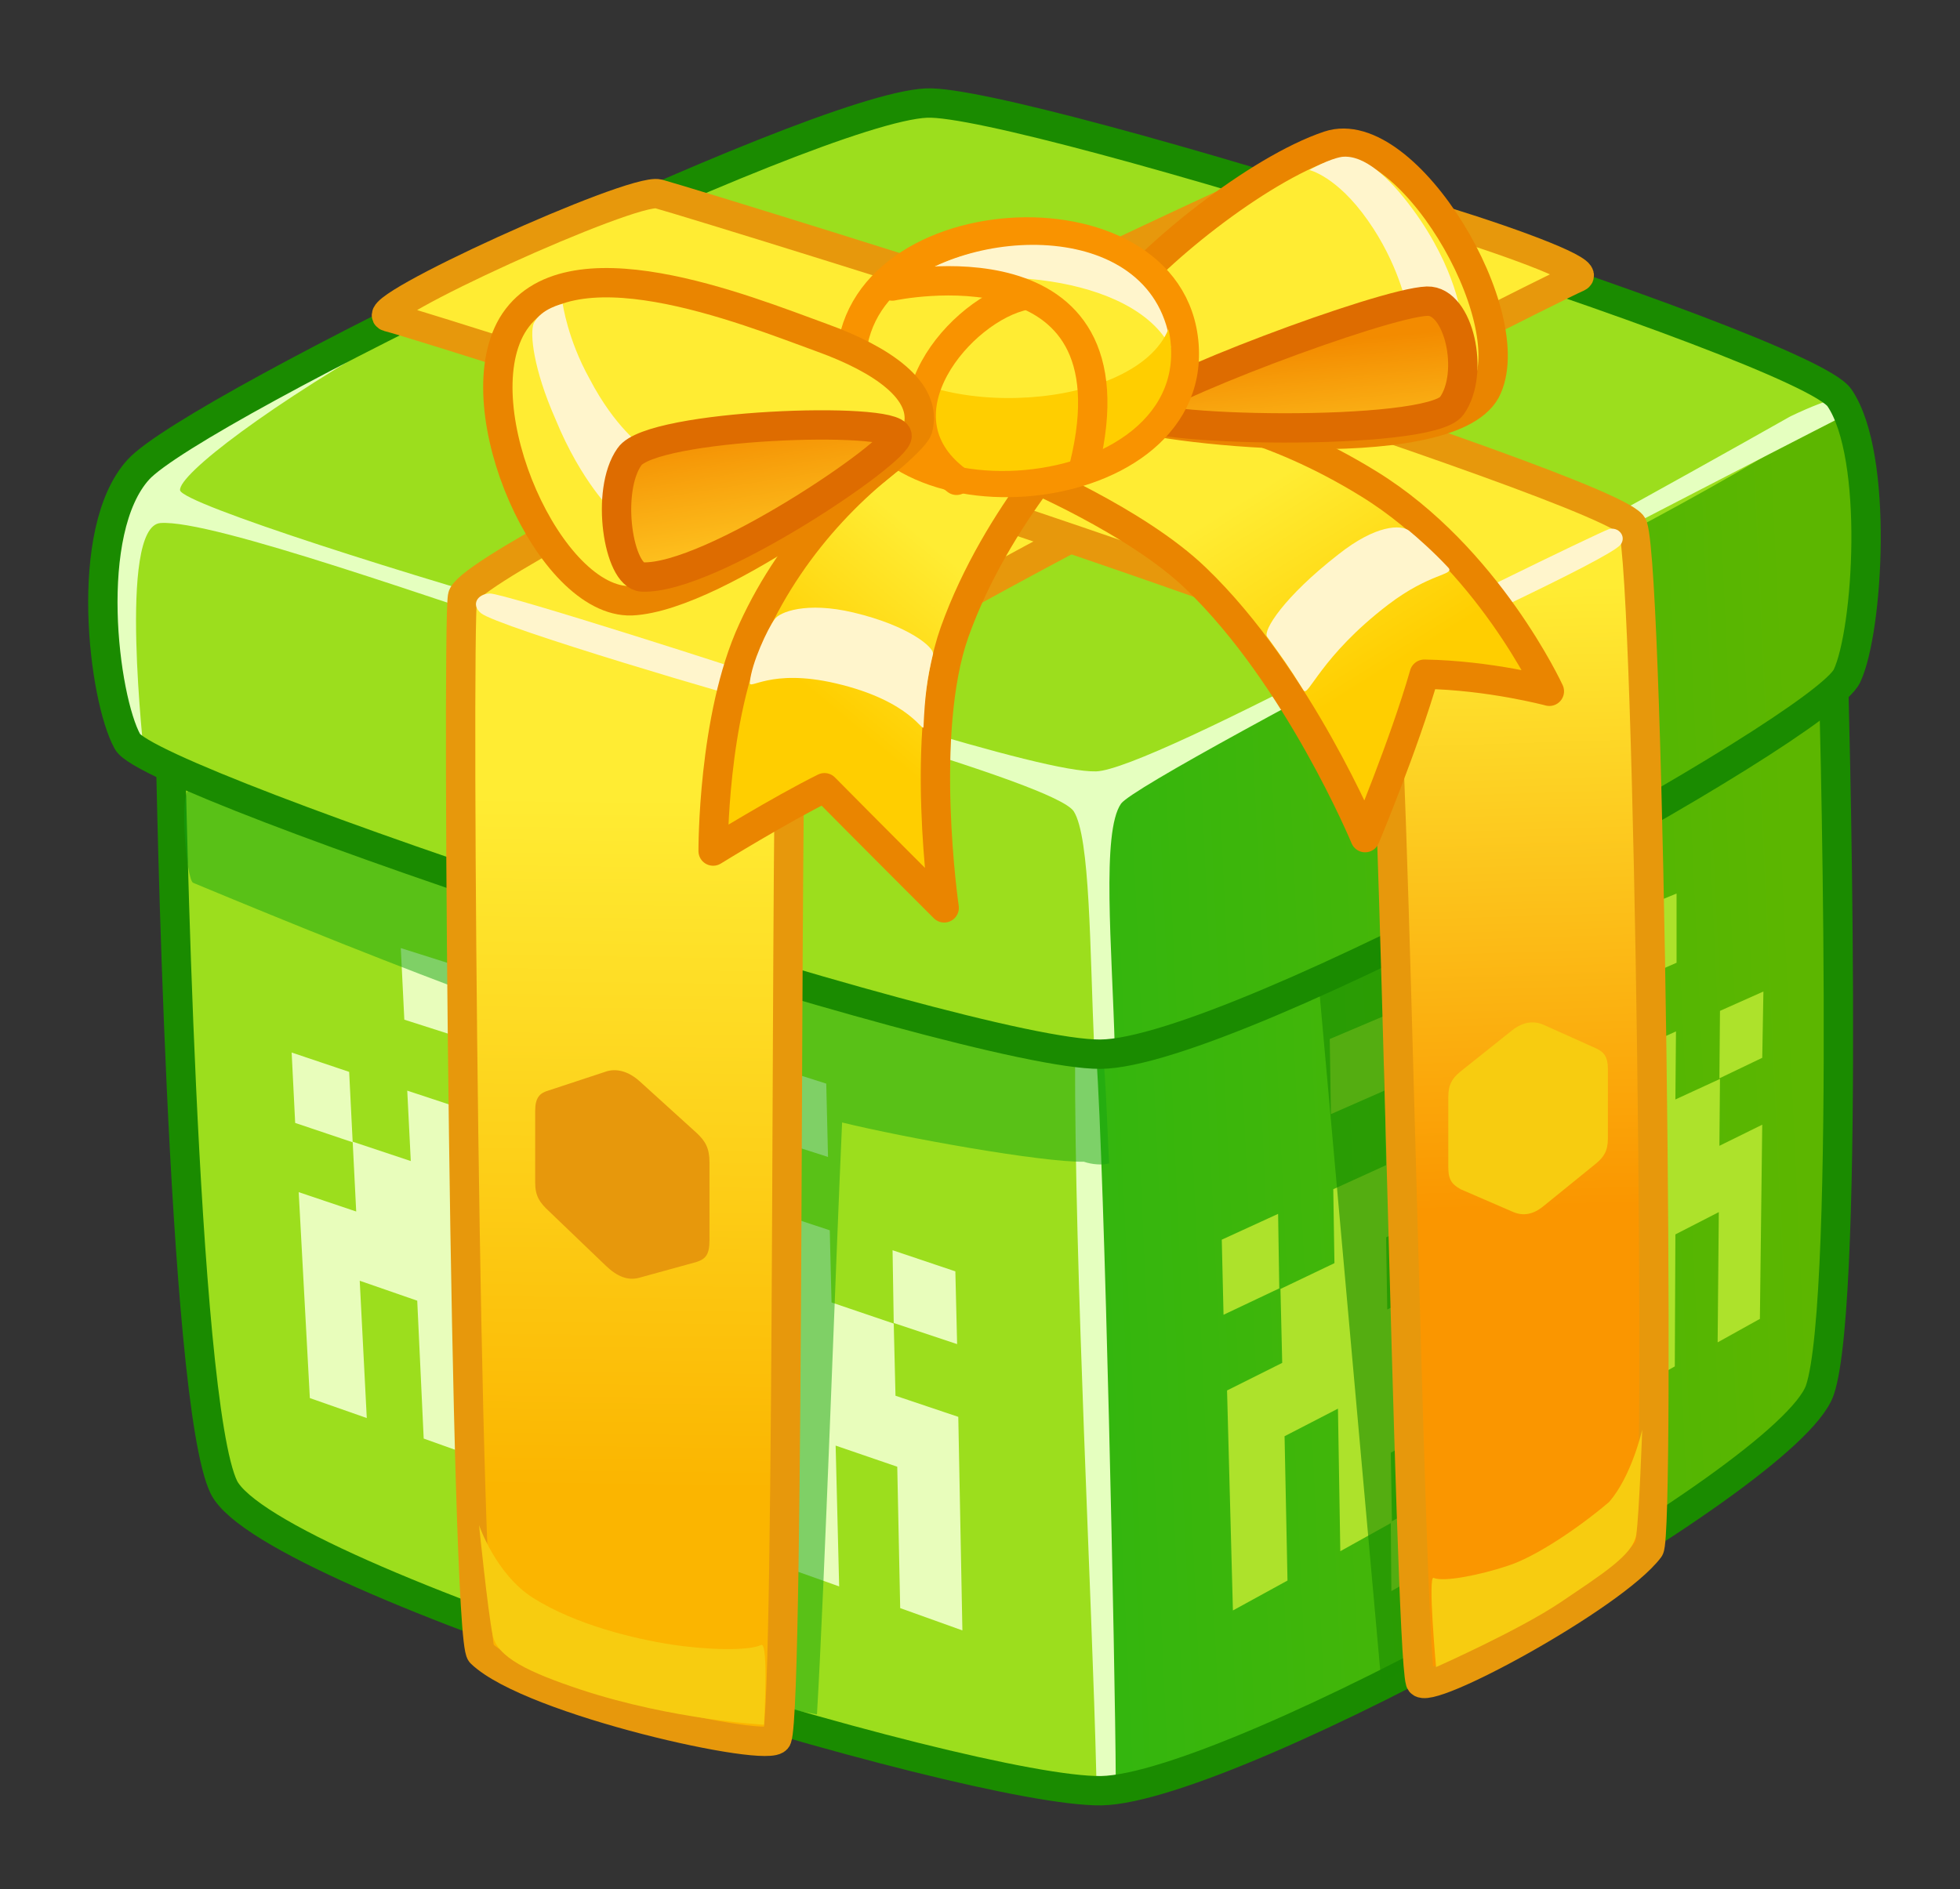 <?xml version="1.0" encoding="utf-8"?>
<!-- Generator: Adobe Illustrator 27.3.1, SVG Export Plug-In . SVG Version: 6.00 Build 0)  -->
<svg version="1.1" id="Layer_1" xmlns="http://www.w3.org/2000/svg" xmlns:xlink="http://www.w3.org/1999/xlink" x="0px" y="0px"
	 viewBox="0 0 334 322" style="enable-background:new 0 0 334 322;" xml:space="preserve">
<rect x="0" y="0" width="334" height="322" fill="#333333" stroke="none"/>
<style type="text/css">
	.st0{fill:url(#SVGID_1_);}
	.st1{fill:#9CDE1D;}
	.st2{fill:#E5FFBF;}
	.st3{fill-opacity:0;stroke:#1A8B00;stroke-width:5;stroke-linecap:round;stroke-linejoin:round;stroke-miterlimit:4;}
	.st4{fill:#ADE22B;}
	.st5{opacity:0.6;fill:#1A8B00;}
	.st6{fill:#E8FDBB;}
	.st7{opacity:0.5;}
	.st8{fill:#16A411;}
	.st9{fill:url(#SVGID_00000016060782112334868660000000284697076271194303_);}
	.st10{fill-opacity:0;stroke:#1A8B00;stroke-width:5;stroke-miterlimit:10;}
	.st11{fill:url(#SVGID_00000034786844878747043130000002971283652564368302_);}
	.st12{fill-opacity:0;stroke:#E7980C;stroke-width:5;stroke-miterlimit:4;}
	.st13{fill:#FFF5CC;}
	.st14{fill:#F7CC10;}
	.st15{fill:url(#SVGID_00000011749813466531635060000011080678957302453437_);}
	.st16{fill:url(#SVGID_00000181059811837656312530000004484168612828263867_);}
	.st17{fill-opacity:0;stroke:#EA8500;stroke-width:5;stroke-linecap:round;stroke-linejoin:round;stroke-miterlimit:4;}
	.st18{fill:url(#SVGID_00000081640058304843341580000012594159766950703511_);}
	.st19{fill:#FFEC33;}
	.st20{fill-opacity:0;stroke:#EA8500;stroke-width:5;stroke-miterlimit:10;}
	.st21{fill:url(#SVGID_00000058557729185612031800000018014606430098647702_);}
	.st22{fill-opacity:0;stroke:#DE6C00;stroke-width:5;stroke-miterlimit:4;}
	.st23{fill-opacity:0;stroke:#F99300;stroke-width:5;stroke-miterlimit:10;}
	.st24{fill:#FFCE00;}
	.st25{fill-opacity:0;stroke:#F99300;stroke-width:5;stroke-linecap:round;stroke-linejoin:round;stroke-miterlimit:4;}
	.st26{fill:url(#SVGID_00000078026149593794745030000016417715876461623202_);}
	.st27{fill:#E7980C;}
</style>
<g transform="matrix(1,-0.027,0.027,1,-6.541,14.373)">
	<g transform="matrix(1,0,0,1,258.445,363.669)">
		
			<linearGradient id="SVGID_1_" gradientUnits="userSpaceOnUse" x1="-758.759" y1="166.959" x2="-481.794" y2="179.861" gradientTransform="matrix(1 2.722646e-02 2.722553e-02 -1 527.51 32.693)">
			<stop  offset="0" style="stop-color:#00B61F"/>
			<stop  offset="0.5" style="stop-color:#2EB610"/>
			<stop  offset="1" style="stop-color:#5CB600"/>
		</linearGradient>
		<path class="st0" d="M-72.3-199.2c-19.2,0-153.7-49.9-153.7-49.9s-0.4,112.8,5.7,125.6c5.7,12,135.2,56.1,148,55.7
			c26.2-0.7,117.3-50.8,124.2-64.9c5.1-10.8,5.6-122.8,5.6-122.8S-53-199.2-72.3-199.2z"/>
	</g>
	<g transform="matrix(1,0,0,1,186.763,362.591)">
		<path class="st1" d="M-0.6-199.2c-19.2,0-153.8-49.9-153.8-49.9s-0.9,113,5.7,125.6c10.9,20.9,126.6,56.3,148,55.6"/>
	</g>
	<g transform="matrix(1,0,0,1,259.143,408.211)">
		<path class="st2" d="M-74-237.9c-1.1,36.9,0.4,92.6,0.3,123.1c0,4.8,3.2,4.7,3.3,0.2c0.4-17.6,0.9-103.2,0-122.9
			C-70.8-246.7-73.8-245.2-74-237.9z"/>
	</g>
	<g transform="matrix(1,0,0,1,258.416,363.676)">
		<path class="st3" d="M-72.2-199.2c-19.2,0-153.7-49.9-153.7-49.9s-1.1,110.7,5.7,125.6c7.5,15.9,125.4,55.4,148,55.7
			c22.6,0.2,118.3-49.4,124.2-64.9c5.8-15.5,5.6-122.8,5.6-122.8S-53-199.2-72.2-199.2z"/>
	</g>
</g>
<g>
	<polygon class="st4" points="226.6,177.1 226.8,189.9 235.9,185.9 235.8,173.2 	"/>
	<polygon class="st4" points="285.7,152.3 277.9,155.5 277.9,167.5 285.7,164.1 	"/>
	<path class="st4" d="M285.5,187.4l0.1-11.6l-7.7,3.5l0-11.8l-8,3.5l0,12l-25,11.5l-0.1-12.4l-8.8,3.9l0.2,12.6l-9,4.1l0.2,12.6
		l-9.2,4.4l0.3,12.6l-9.4,4.7l1,37.5l9.3-5.1l-0.5-24.6l9.1-4.7l0.4,24.3l8.8-4.9l-0.2-11.9l40.9-21.8l0,11.3l7.5-4.2l0.1-22.5
		l7.4-3.8l-0.2,22.2l7.2-4l0.4-33.1l-7.3,3.6l0.1-11.4L285.5,187.4z M277.8,191.1l0,11.6l-7.8,3.9l0-11.8L277.8,191.1z M245,206.7
		l0.1,12.2l-8.7,4.3l-0.2-12.3L245,206.7z"/>
	<polygon class="st4" points="208.2,211.3 208.5,224.1 218,219.6 217.8,206.9 	"/>
	<polygon class="st4" points="300.5,169 293.1,172.3 293,183.8 300.3,180.3 	"/>
	<polygon class="st4" points="254,261.6 253.9,250 237,259.4 237.1,271.2 	"/>
	<polygon class="st4" points="262,245.6 262.1,257 277.7,248.1 277.7,236.9 	"/>
</g>
<polygon class="st5" points="235.4,286.9 224.7,167.5 238.6,160.1 242.2,282.9 "/>
<g>
	<polygon class="st6" points="68.3,161.6 68.9,173.8 78.9,177 78.4,164.8 	"/>
	<polygon class="st6" points="140.8,184.7 130.1,181.3 130.5,193.8 141.1,197.2 	"/>
	<path class="st6" d="M141.7,222l-0.3-12.3l-10.6-3.5l-0.4-12.4l-10.5-3.4l0.4,12.4l-30.8-10.2L89,180.3L78.9,177l0.5,12.2l-10-3.3
		l0.6,12l-9.9-3.3l0.6,11.9l-9.8-3.3l1.9,35.1l9.7,3.4l-1.2-23.4l9.8,3.4l1.1,23.5l9.8,3.5L81.6,237l50.7,17.8l0.3,11.9l10.4,3.7
		l-0.6-24l10.5,3.6l0.5,24.1l10.6,3.8l-0.7-36.4l-10.7-3.6l-0.3-12.3L141.7,222z M131.2,218.4l0.4,12.2l-10.4-3.5l-0.4-12.2
		L131.2,218.4z M90,204.7l0.5,12l-10-3.4l-0.5-12L90,204.7z"/>
	<polygon class="st6" points="49.7,179.4 50.3,191.4 60.1,194.7 59.5,182.7 	"/>
	<polygon class="st6" points="162.8,216.7 152.1,213.1 152.3,225.5 163.1,229.1 	"/>
	<polygon class="st6" points="102.5,267.6 102,255.9 82.1,248.8 82.6,260.4 	"/>
	<polygon class="st6" points="112.1,259.5 112.5,271.2 132.9,278.6 132.6,266.7 	"/>
</g>
<g transform="matrix(1,-0.027,0.027,1,-6.541,14.373)">
	<g transform="matrix(1,0,0,1,188.658,376.07)" class="st7">
		<path class="st8" d="M-2.5-187.4c1.3,0.5,3.1,0.7,4.3,0.4c-0.1-0.3-0.2-17.7-0.6-17.8c-3.5-10.1-145.8-46.9-154.2-50
			c-1.9-0.7-1.1,15.3,0.1,15.8c18.1,8.1,33.3,14.7,51.2,21.9c-1.6,21.4-1.4,103.2,0,104.2c14.4,10.6,43,16.7,51.2,18.4
			c1.9-22.1,5.2-75.8,7-100.7C-32.9-192.3-9.8-187.5-2.5-187.4z"/>
	</g>
</g>
<g transform="matrix(1,-0.027,0.027,1,-6.968,8.501)">
	<g transform="matrix(1,0,0,1,257.953,274.505)">
		
			<linearGradient id="SVGID_00000105423965711704212120000011181197039013352123_" gradientUnits="userSpaceOnUse" x1="-757.098" y1="249.419" x2="-480.133" y2="262.321" gradientTransform="matrix(1 2.722646e-02 2.722553e-02 -1 524.163 127.682)">
			<stop  offset="0" style="stop-color:#00B61F"/>
			<stop  offset="0.5" style="stop-color:#2EB610"/>
			<stop  offset="1" style="stop-color:#5CB600"/>
		</linearGradient>
		<path style="fill:url(#SVGID_00000105423965711704212120000011181197039013352123_);" d="M-69.3-144.4
			c22.5-8.6,127.2-67.4,130-62.2c3.5,7.3,2.2,42.3,0,47.4c-2.2,5.1-115.9,61-128.7,61C-80.8-98.2-84.9-138.5-69.3-144.4z"/>
	</g>
	<g transform="matrix(1,0,0,1,258.101,251.618)">
		<path class="st1" d="M-231-176.9c0.4-4.4,117.1-61.4,137.4-61.2c16.3,0.2,151.4,48.9,154.1,54.4c2.9,5.9-123.1,63.5-130.5,63.5
			c-0.4,0,2.5,46.2,0.7,45.8c-21.3-5-137.3-45-162.9-57.3C-234-132.6-231.2-174.2-231-176.9z"/>
	</g>
	<g transform="matrix(1,0,0,1,256.201,275.417)">
		<path class="st2" d="M62.6-204.2c0,0,6.6-7.1-8.6-0.4c-43.6,23.1-110.6,57.3-119.9,57.3s-49.7-14.6-87.3-27.6
			c-27.4-8.4-67.2-22.2-67.4-24.5c-0.4-5.3,63-46.2,131.1-61.4c-21.5-0.3-126.6,43.6-139.3,59.4c-4.9,5-10.4,28.7,0.8,47
			c0.2,0.4-3.5-39.1,3.9-39.5c8.9-0.4,47.6,14.8,71.3,23.1c26.2,9.4,79.8,25.2,82.9,30.2c2.7,4.5,2.1,23.5,2.4,40.7
			c0,1.9,3.5,1.6,3.5-0.1c0-17.2-1.3-37,2.2-41.7C-57.8-146.7,62.6-204.2,62.6-204.2z"/>
	</g>
	<g transform="matrix(1,0,0,1,257.397,274.507)">
		<path class="st10" d="M-228.8-202.2c9.8-10.2,116.3-58.5,135.9-58.8c16-0.3,148.4,45.5,154.1,54.4c6.5,10.1,3.8,39.9,0,47.4
			c-4.4,8.8-106,61.5-128.9,61c-22.9-0.5-160.3-50.2-164.2-57.7C-235.8-163.4-238.6-192-228.8-202.2z"/>
	</g>
</g>
<g transform="matrix(1,-0.027,0.027,1,-6.541,14.373)">
	<g transform="matrix(1,0,0,1,261.233,313.284)">
		
			<linearGradient id="SVGID_00000154401226429860200670000008181451340289899442_" gradientUnits="userSpaceOnUse" x1="-619.8" y1="252.597" x2="-621.23" y2="134.436" gradientTransform="matrix(1 2.722646e-02 2.722553e-02 -1 528.925 83.135)">
			<stop  offset="0" style="stop-color:#FFEC33"/>
			<stop  offset="0.5" style="stop-color:#FDD11A"/>
			<stop  offset="1" style="stop-color:#FBB500"/>
		</linearGradient>
		<path style="fill:url(#SVGID_00000154401226429860200670000008181451340289899442_);" d="M-180-43.7c-2.6-2.7,0.5-173.2,1.7-180
			c1.1-6.8,128.8-62.5,139.6-66.8c4.7-1.9,56.1,15.7,51.8,17.5c-8,3.3-134.5,63.4-135.8,68.8c-1.3,5.4-4.9,170.3-7.3,176.4
			C-131-25.1-171.7-35.3-180-43.7z"/>
		<path class="st12" d="M-180-43.7c-2.6-2.7,0.5-173.2,1.7-180c1.1-6.8,128.8-62.5,139.6-66.8c4.7-1.9,56.1,15.7,51.8,17.5
			c-8,3.3-134.5,63.4-135.8,68.8c-1.3,5.4-4.9,170.3-7.3,176.4C-131-25.1-171.7-35.3-180-43.7z"/>
	</g>
	<g transform="matrix(1,0,0,1,183.6,280.755)">
		<path class="st13" d="M-96-191.6c2.1-0.1,45.2,15,47.7,16.1c2.7,1.2,1.1,4.6-0.5,4.2c-3.9-0.9-46.1-14.6-48.8-17
			C-99.3-189.8-98.1-191.6-96-191.6z"/>
	</g>
	<g transform="matrix(1,0,0,1,184.386,438.683)">
		<path class="st14" d="M-102.9-190.9c0,0,2.6,8.4,8.8,12.6c7.3,4.9,17.3,7.5,23.3,8.6c6,1.1,13.2,1.5,15.4,0.5
			c1.3-0.5,0.1,13.6,0.1,13.6s-15.4-1.2-31-6.8c-8.8-3.2-14.2-5.9-14.8-9.8C-101.8-176.1-102.9-190.9-102.9-190.9z"/>
	</g>
</g>
<g transform="matrix(-1,0.027,0.027,1,515.536,0.154)">
	<g transform="matrix(1,0,0,1,261.233,313.284)">
		
			<linearGradient id="SVGID_00000081606510652359510920000003429141371911931031_" gradientUnits="userSpaceOnUse" x1="952.107" y1="277.058" x2="949.677" y2="171.468" gradientTransform="matrix(-1 -2.722612e-02 2.722566e-02 -1 1027.129 83.13)">
			<stop  offset="0" style="stop-color:#FFEC33"/>
			<stop  offset="0.5" style="stop-color:#FCC11A"/>
			<stop  offset="1" style="stop-color:#FA9600"/>
		</linearGradient>
		<path style="fill:url(#SVGID_00000081606510652359510920000003429141371911931031_);" d="M-19.8-56c-2-2.7-4.6-165.2-1.9-174.2
			c1.3-6,154.7-58.1,164.4-61.1c4.5-1.2,50.8,18.4,46.6,19.7c-8.2,2.3-166.4,57.8-167.7,62.6c-1.8,5.9-0.1,168.4-1.8,174.6
			C19.1-31.5-13.4-48-19.8-56z"/>
		<path class="st12" d="M-19.8-56c-2-2.7-4.6-165.2-1.9-174.2c1.3-6,154.7-58.1,164.4-61.1c4.5-1.2,50.8,18.4,46.6,19.7
			c-8.2,2.3-166.4,57.8-167.7,62.6c-1.8,5.9-0.1,168.4-1.8,174.6C19.1-31.5-13.4-48-19.8-56z"/>
	</g>
	<g transform="matrix(1,0,0,1,183.6,280.755)">
		<path class="st13" d="M60-197.3c1.7,0.5,35.6,15.9,37.5,17.3c2,1.3,0.4,3.9-1,3.3c-3-1.3-36.4-15.5-38.4-17.9
			C57-196,58.4-197.7,60-197.3z"/>
	</g>
	<g transform="matrix(1,0,0,1,184.386,438.683)">
		<path class="st14" d="M57.7-201.7c0,0,2,7.9,6,12.2c5.6,4.5,13,9.1,17.6,10.4c4.6,1.4,10.9,2.5,12.6,1.7c1-0.5,0,15.2,0,15.2
			s-14.1-5.8-21.4-10.4c-7.2-4.6-12.7-7.8-13.3-11.2C58.6-187.3,57.7-201.7,57.7-201.7z"/>
	</g>
</g>
<g transform="matrix(0.991,-0.137,0.137,0.991,-31.209,38.233)">
	<g transform="matrix(1,0,0,1,302.53,284.425)">
		
			<linearGradient id="SVGID_00000181051572156536200730000004881263507101267875_" gradientUnits="userSpaceOnUse" x1="-671.138" y1="179.802" x2="-691.024" y2="211.801" gradientTransform="matrix(0.991 0.137 0.137 -0.991 590.3 98.462)">
			<stop  offset="0" style="stop-color:#FFCE00"/>
			<stop  offset="0.5" style="stop-color:#FFDD1A"/>
			<stop  offset="1" style="stop-color:#FFEC33"/>
		</linearGradient>
		<path style="fill:url(#SVGID_00000181051572156536200730000004881263507101267875_);" d="M-104.9-214.3c0,0,18.1,10.7,26.8,21.8
			c15,19,22.5,47.7,22.5,47.7s8.7-14.7,13.8-26.2c11,1.7,20.7,5.8,20.7,5.8s-7.3-24.1-25.6-39.2c-15-12.4-28.9-16.9-34.2-17.3
			C-91.3-222.8-104.9-214.3-104.9-214.3z"/>
		<path class="st17" d="M-104.9-214.3c0,0,18.1,10.7,26.8,21.8c15,19,22.5,47.7,22.5,47.7s8.7-14.7,13.8-26.2
			c11,1.7,20.7,5.8,20.7,5.8s-7.3-24.1-25.6-39.2c-15-12.4-28.9-16.9-34.2-17.3C-91.3-222.8-104.9-214.3-104.9-214.3z"/>
	</g>
	<g transform="matrix(1,0,0,1,314.083,284.127)">
		<path class="st13" d="M-52.6-195.3c-1.2-1.2-5.4-1.8-12.5,2.4c-10.2,5.9-14.5,11.1-13.9,12.2c2.1,4,2.7,5,4.9,9.9
			c0.6,1.4,3.6-5.3,16.3-12.5c7.8-4.4,11.9-3.4,11-4.8C-48.9-191.1-51.4-194-52.6-195.3z"/>
	</g>
</g>
<g transform="matrix(0.967,-0.255,0.255,0.967,-51.329,72.865)">
	<g transform="matrix(1,0,0,1,229.222,283.28)">
		
			<linearGradient id="SVGID_00000114762578104969841180000002434298520766284454_" gradientUnits="userSpaceOnUse" x1="-640.483" y1="83.472" x2="-614.63" y2="114.748" gradientTransform="matrix(0.967 0.255 0.255 -0.967 547.398 62.021)">
			<stop  offset="0" style="stop-color:#FFCE00"/>
			<stop  offset="0.4" style="stop-color:#FFDD1A"/>
			<stop  offset="0.8" style="stop-color:#FFEC33"/>
		</linearGradient>
		<path style="fill:url(#SVGID_00000114762578104969841180000002434298520766284454_);" d="M-0.4-223.8c0,0-18.6,11-30.8,28.8
			c-10.3,15.1-13.7,45-13.7,45s-10.2-17.5-14.5-25c-8.3,1.7-21.1,5.6-21.1,5.6s5.7-22.1,16.1-34.7c10.8-13.2,25.1-21.2,37.5-25
			C-22.2-230.5-0.4-223.8-0.4-223.8z"/>
		<path class="st17" d="M-0.4-223.8c0,0-18.6,11-30.8,28.8c-10.3,15.1-13.7,45-13.7,45s-10.2-17.5-14.5-25
			c-8.3,1.7-21.1,5.6-21.1,5.6s5.7-22.1,16.1-34.7c10.8-13.2,25.1-21.2,37.5-25C-22.2-230.5-0.4-223.8-0.4-223.8z"/>
	</g>
	<g transform="matrix(1,0,0,1,218.21,279.763)">
		<path class="st13" d="M-49.3-201.4c1.1-1,6-1.6,13.3,2.3c8.6,4.6,11.8,9.3,11.3,10.3c-2.1,3.9-3.2,6.7-4.7,11.5
			c-0.4,1.4-0.7-4.6-12.6-10.9c-10.2-5.4-14.7-2.5-14.1-3.9C-55-195.2-50.8-200.2-49.3-201.4z"/>
	</g>
</g>
<g transform="matrix(1,0.028,-0.028,1,5.176,-7.195)">
	<g transform="matrix(1,0,0,1,311.085,220.184)">
		<path class="st19" d="M-61.2-153.4c6.1-12.6-14.8-45.8-27.9-41c-12,4.4-30,19.7-36.2,28.7c-4.5,6.5-5.7,14.2,1.1,17.6
			C-118.4-145.2-67.5-141.1-61.2-153.4z"/>
		<path class="st20" d="M-61.2-153.4c6.1-12.6-14.8-45.8-27.9-41c-12,4.4-30,19.7-36.2,28.7c-4.5,6.5-5.7,14.2,1.1,17.6
			C-118.4-145.2-67.5-141.1-61.2-153.4z"/>
	</g>
	<g transform="matrix(1,0,0,1,324.987,208.448)">
		<path class="st13" d="M-106.2-178.4c0,0,4.7,0.9,10.2,8.3c5.4,7.2,7,14.3,7,14.3l9.4,1.9c0,0-1-8.3-8.8-18.3
			c-4.3-5.5-8.6-9.1-12.3-8.6C-102.9-180.4-106.2-178.4-106.2-178.4z"/>
	</g>
	<g transform="matrix(1,0,0,1,312.377,234.819)">
		
			<linearGradient id="SVGID_00000054260552064633661510000013246692947331850422_" gradientUnits="userSpaceOnUse" x1="-653.868" y1="374.337" x2="-651.699" y2="352.522" gradientTransform="matrix(1 -2.771748e-02 -2.771753e-02 -1 569.278 181.273)">
			<stop  offset="0" style="stop-color:#F38B00"/>
			<stop  offset="0.5" style="stop-color:#F9A911"/>
			<stop  offset="1" style="stop-color:#FFC621"/>
		</linearGradient>
		<path style="fill:url(#SVGID_00000054260552064633661510000013246692947331850422_);" d="M-121.6-162.9c1.3-3.3,41-19.6,48.7-20.1
			c5.4-0.3,8.5,12,4.7,17.7C-71.8-159.8-122.9-159.4-121.6-162.9z"/>
		<path class="st22" d="M-121.6-162.9c1.3-3.3,41-19.6,48.7-20.1c5.4-0.3,8.5,12,4.7,17.7C-71.8-159.8-122.9-159.4-121.6-162.9z"/>
	</g>
</g>
<g transform="matrix(1,-0.027,0.027,1,-6.968,8.501)">
	<g transform="matrix(1,0,0,1,261.125,232.547)">
		<path class="st19" d="M-53.9-176.6c1.3,28.3-56.2,30.8-56.8,2.9C-111.4-202.7-55.2-204.8-53.9-176.6z"/>
		<path class="st23" d="M-53.9-176.6c1.3,28.3-56.2,30.8-56.8,2.9C-111.4-202.7-55.2-204.8-53.9-176.6z"/>
	</g>
	<g transform="matrix(1,0,0,1,264.355,220.383)">
		<path class="st13" d="M-106.5-174.4c12.9-11.7,45.3-11.9,47.1,10.3C-65.4-176.7-91.5-179.6-106.5-174.4z"/>
	</g>
	<g transform="matrix(1,0,0,1,261.552,241.106)">
		<path class="st24" d="M-108.4-186.1c10.4,13.2,45.6,11.7,51.5-1.9C-51.2-158-115.9-156.2-108.4-186.1z"/>
	</g>
	<g transform="matrix(1,0,0,1,257.21,235.112)">
		<path class="st25" d="M-99.4-190.6c0,0,42.6-7.9,31.9,31.4"/>
	</g>
	<g transform="matrix(1,0,0,1,253.264,237.501)">
		<path class="st25" d="M-72.9-190.8c-10.9,1.9-26.9,19.7-12.5,31.2"/>
	</g>
</g>
<g transform="matrix(0.993,-0.12,0.12,0.993,-27.942,30.999)">
	<g transform="matrix(1,0,0,1,210.306,235.937)">
		<path class="st19" d="M-84.3-148.8c-13.9-1.2-24.6-35.8-14.6-49c10.8-14,39.6,2,52.2,8.4c9.7,4.9,16.9,11.2,14.3,17.4
			C-34.1-168.4-69.4-147.7-84.3-148.8z"/>
		<path class="st20" d="M-84.3-148.8c-13.9-1.2-24.6-35.8-14.6-49c10.8-14,39.6,2,52.2,8.4c9.7,4.9,16.9,11.2,14.3,17.4
			C-34.1-168.4-69.4-147.7-84.3-148.8z"/>
	</g>
	<g transform="matrix(1,0,0,1,189.219,224.193)">
		<path class="st13" d="M-68.8-188.7c0,0,0.1,6.1,3,13.2c3.3,8.8,7.6,12.6,7.6,12.6l-6.3,10.5c0,0-4.8-5.7-7.9-17
			c-2.7-8.9-2.6-15-1.7-16.6C-72.5-188.4-68.8-188.7-68.8-188.7z"/>
	</g>
	<g transform="matrix(1,0,0,1,217.076,247.324)">
		
			<linearGradient id="SVGID_00000066501880556836142700000013147480607186414224_" gradientUnits="userSpaceOnUse" x1="-600.701" y1="249.198" x2="-596.723" y2="224.612" gradientTransform="matrix(0.993 0.12 0.12 -0.993 497.231 130.532)">
			<stop  offset="0" style="stop-color:#F38B00"/>
			<stop  offset="0.5" style="stop-color:#F9A911"/>
			<stop  offset="1" style="stop-color:#FFC621"/>
		</linearGradient>
		<path style="fill:url(#SVGID_00000066501880556836142700000013147480607186414224_);" d="M-42.8-182.7c0.1-3.4-41.3-7-45.7-1.9
			c-4.8,5.3-4.3,19.9-0.3,20.6C-77.3-162.1-42.7-180.1-42.8-182.7z"/>
		<path class="st22" d="M-42.8-182.7c0.1-3.4-41.3-7-45.7-1.9c-4.8,5.3-4.3,19.9-0.3,20.6C-77.3-162.1-42.7-180.1-42.8-182.7z"/>
	</g>
</g>
<g>
	<path class="st27" d="M91.2,201.6v-12.3c0-2.2,0.8-3,2.2-3.4l9.7-3.2c1.9-0.7,4-0.1,5.9,1.6l9.7,8.8c1.5,1.4,2.2,2.6,2.2,5v13.3
		c0,2.5-0.7,3.2-2.2,3.7l-9.8,2.7c-1.9,0.5-3.7-0.2-5.6-2l-9.8-9.4C92,205,91.2,203.9,91.2,201.6z"/>
</g>
<g>
	<path class="st14" d="M246.8,198.9v-11.9c0-2.2,0.7-3.2,2-4.3l8.9-7.1c1.8-1.4,3.6-1.7,5.4-0.9l8.9,4c1.3,0.6,2,1.4,2,3.5V194
		c0,2.2-0.7,3.2-2,4.3l-9,7.3c-1.7,1.4-3.4,1.7-5.1,1l-9-3.9C247.5,201.9,246.8,201.2,246.8,198.9z"/>
</g>
</svg>
